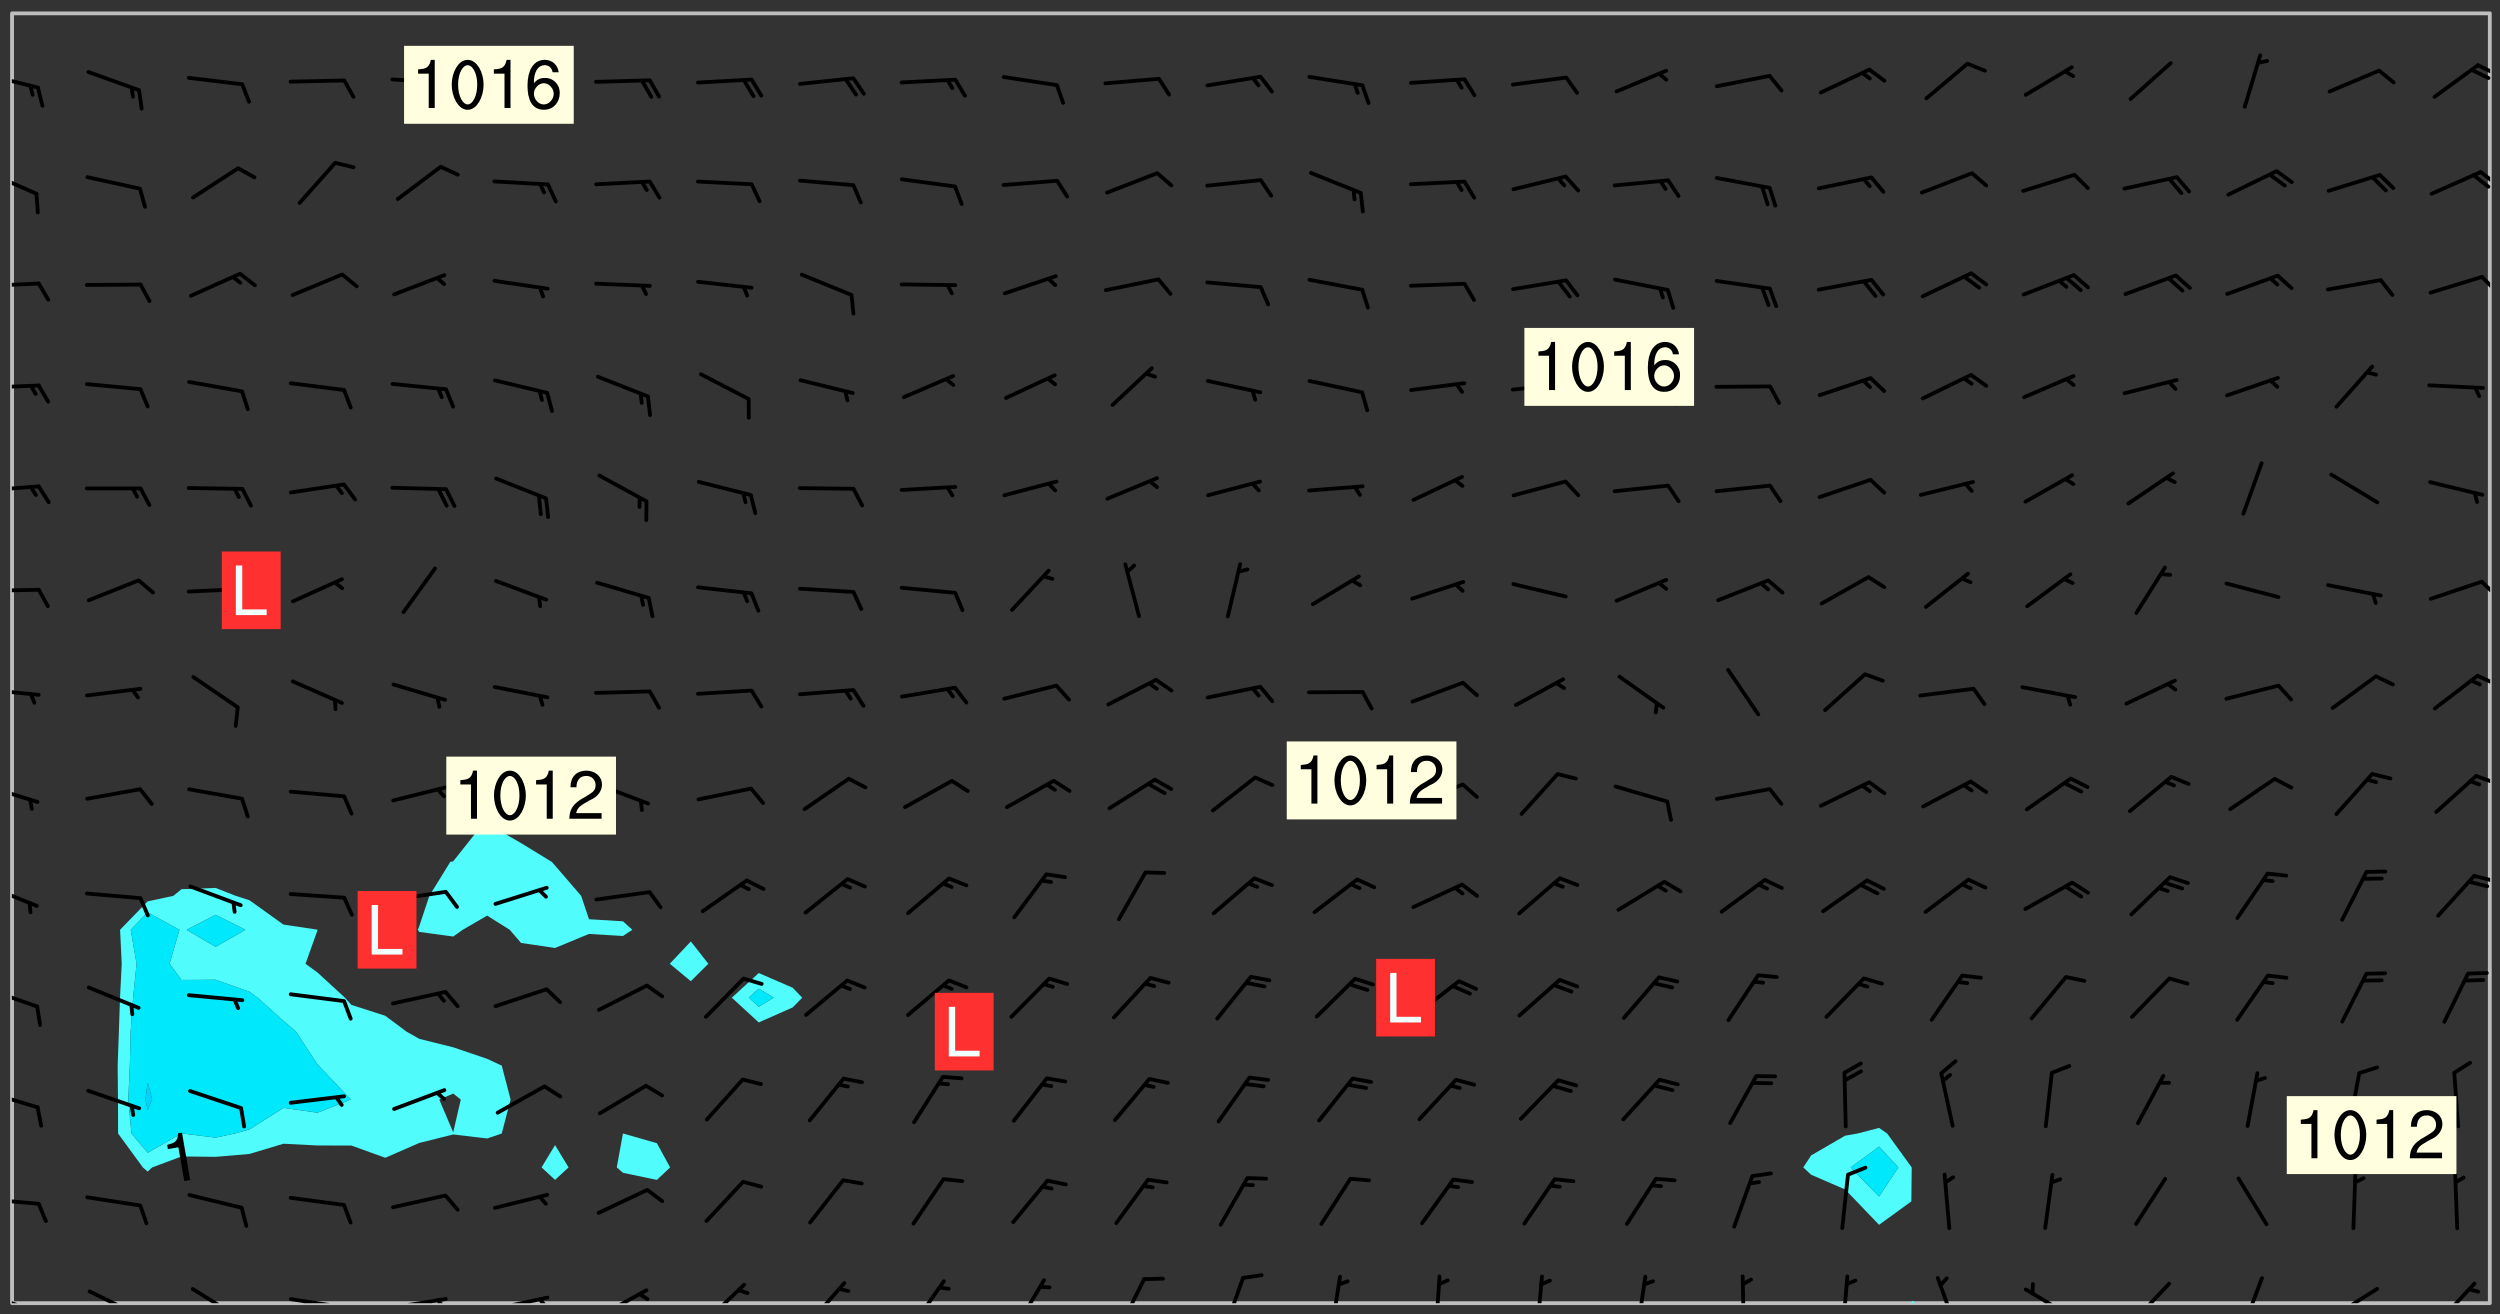 <svg xmlns="http://www.w3.org/2000/svg" role="img" xmlns:xlink="http://www.w3.org/1999/xlink" viewBox="142.45 309.95 326.84 171.84"><rect x="142.45" y="309.95" width="326.84" height="171.84" fill="#333333" stroke="none"/><defs><clipPath id="a"><path d="M144 311.672h1v168.656h-1zm0 0"/></clipPath><clipPath id="b"><path d="M144 311.672h324v168.656H144zm0 0"/></clipPath><clipPath id="c"><path d="M392 480h1v.328h-1zm0 0"/></clipPath><clipPath id="d"><path d="M467 311.672h1v168.656h-1zm0 0"/></clipPath><clipPath id="e"><path d="M144 478h4v2.328h-4zm0 0"/></clipPath><clipPath id="f"><path d="M153 478h8v2.328h-8zm0 0"/></clipPath><clipPath id="g"><path d="M167 478h7v2.328h-7zm0 0"/></clipPath><clipPath id="h"><path d="M180 479h8v1.328h-8zm0 0"/></clipPath><clipPath id="i"><path d="M186 480h2v.328h-2zm0 0"/></clipPath><clipPath id="j"><path d="M193 479h8v1.328h-8zm0 0"/></clipPath><clipPath id="k"><path d="M199 479h2v1.328h-2zm0 0"/></clipPath><clipPath id="l"><path d="M206 479h9v1.328h-9zm0 0"/></clipPath><clipPath id="m"><path d="M212 479h3v1.328h-3zm0 0"/></clipPath><clipPath id="n"><path d="M220 478h8v2.328h-8zm0 0"/></clipPath><clipPath id="o"><path d="M225 478h3v2.328h-3zm0 0"/></clipPath><clipPath id="p"><path d="M234 477h6v3.328h-6zm0 0"/></clipPath><clipPath id="q"><path d="M247 477h7v3.328h-7zm0 0"/></clipPath><clipPath id="r"><path d="M261 477h6v3.328h-6zm0 0"/></clipPath><clipPath id="s"><path d="M275 477h5v3.328h-5zm0 0"/></clipPath><clipPath id="t"><path d="M288 476h5v4.328h-5zm0 0"/></clipPath><clipPath id="u"><path d="M302 476h4v4.328h-4zm0 0"/></clipPath><clipPath id="v"><path d="M316 476h2v4.328h-2zm0 0"/></clipPath><clipPath id="w"><path d="M329 476h2v4.328h-2zm0 0"/></clipPath><clipPath id="x"><path d="M343 476h2v4.328h-2zm0 0"/></clipPath><clipPath id="y"><path d="M356 476h2v4.328h-2zm0 0"/></clipPath><clipPath id="z"><path d="M370 476h1v4.328h-1zm0 0"/></clipPath><clipPath id="A"><path d="M383 476h2v4.328h-2zm0 0"/></clipPath><clipPath id="B"><path d="M395 476h4v4.328h-4zm0 0"/></clipPath><clipPath id="C"><path d="M407 478h7v2.328h-7zm0 0"/></clipPath><clipPath id="D"><path d="M420 477h7v3.328h-7zm0 0"/></clipPath><clipPath id="E"><path d="M435 476h4v4.328h-4zm0 0"/></clipPath><clipPath id="F"><path d="M447 478h7v2.328h-7zm0 0"/></clipPath><clipPath id="G"><path d="M460 477h7v3.328h-7zm0 0"/></clipPath><clipPath id="H"><path d="M144 466h4v2h-4zm0 0"/></clipPath><clipPath id="I"><path d="M144 452h4v3h-4zm0 0"/></clipPath><clipPath id="J"><path d="M144 438h4v4h-4zm0 0"/></clipPath><clipPath id="K"><path d="M144 425h4v4h-4zm0 0"/></clipPath><clipPath id="L"><path d="M465 424h3v2h-3zm0 0"/></clipPath><clipPath id="M"><path d="M144 412h4v4h-4zm0 0"/></clipPath><clipPath id="N"><path d="M465 411h3v2h-3zm0 0"/></clipPath><clipPath id="O"><path d="M144 399h4v3h-4zm0 0"/></clipPath><clipPath id="P"><path d="M466 398h2v2h-2zm0 0"/></clipPath><clipPath id="Q"><path d="M144 386h4v2h-4zm0 0"/></clipPath><clipPath id="R"><path d="M466 385h2v3h-2zm0 0"/></clipPath><clipPath id="S"><path d="M144 373h4v2h-4zm0 0"/></clipPath><clipPath id="T"><path d="M144 360h4v1h-4zm0 0"/></clipPath><clipPath id="U"><path d="M144 346h4v2h-4zm0 0"/></clipPath><clipPath id="V"><path d="M466 345h2v4h-2zm0 0"/></clipPath><clipPath id="W"><path d="M144 332h4v4h-4zm0 0"/></clipPath><clipPath id="X"><path d="M466 332h2v3h-2zm0 0"/></clipPath><clipPath id="Y"><path d="M465 332h3v3h-3zm0 0"/></clipPath><clipPath id="Z"><path d="M144 319h4v3h-4zm0 0"/></clipPath><clipPath id="aa"><path d="M466 318h2v2h-2zm0 0"/></clipPath><clipPath id="ab"><path d="M465 318h3v3h-3zm0 0"/></clipPath><g id="ac" clip-path="url(#clip1)"><path fill="#fff" fill-opacity="0" fill-rule="evenodd" d="M0 0h1000v1000H0zm0 0"/><path fill="#d3d3d3" fill-opacity="0" fill-rule="evenodd" d="M162.152 355.867l-.234.293.059.234.117.172.176.234.293.348.113.059.117-.172.059-.234.176-.176.465-.176h.699l.234.293.289.816.059.176.176.23.352.234.699.699.172.176.234.348.234.41.289.582.41.465.23.234.234.176.117.23.176.293.172 1.164v.234l.059.289.059.117.117.117.348.41.117.172.176.176.176.234.117.172.172.352.059.234.234.406.234-.059-.176.176-.059.93h-.582l-.234-.113-.348.113-.117.117-.059.293-.059.176-.117.172-.465.293-.059.234-.059.113v.645l.059.172v.41l.059.059v.406l.059.406.117.176.059.059.23.641-.059.293v.699l-.059.582v.234l-.059.23-.055.352v1.922l.055.117h.426l-.367.117-.023.352.891 1.168 1.742.539 1.34.359v.539l.09.809.535.715 1.52.27.891-.086.09 1.164.535.18 1.16-.18 2.055-.984 1.16-.363 1.879-.176 1.695-.18-.18.719-1.516.086-1.25.09-.805.27-1.074.809.27.719.535.898-.18.625-.266.809.266 1.078.625.898.805.18 1.25-.18-.266.723.098.504.055.293v.172l.059.293v.406l.176.117.352.117h.406l.293-.176.113-.117.059-.117.117-.23.059-.176.352-.465.23-.176.176-.059.176.059.059.176.117.988.055.469.059.172.117.234.176.059.816.059h.289l.117.234.059.406.059.352v1.105l.117.293.117.348.289.699.176.352.582.754.352.176.172.059.469.234.641.465.348.234.293.176.293.055.23.062.816.348.293.176.113.172.352.352.117.176.523.641v.289l.059.352v.348l.059.352.059.289.117.059.172.059h.176l.582.234.176.117.176.289.176.234.113.234.293.23.117.117v.41l.059.055.289.234.234.117.059.117.117.172.059.117.23.234.059.176.234.059.117.059-.117.113-.059.117v.117l-.117.293-.117.289v.582l.176.117.117.059.059.117.117.117.113.059.176.348.059.352.059.406v.176l-.059.176-.117.699v.172l.117.176.293.293h.406l.176.117.117.172.117.293v.234h-.527l-.23-.234h-.234l-.176.059-.059.699.059.348.117.176.176.41.117.23.289.469.176.055h.523l.234.059.758.641.059.293v.234l.059.059.23.348v.352l-.117.172v.293l.293.289.293.176.172.059.293.176.293.117.582.406.289.234.293.176.219.16.016.012.23.176.641.523.176.234.117.176.176.176.113.172v.641l.117.176.469.117.582.117.234.059.23.113.293.117.113.059.586.352.289.172.176.062.176.055.176.059.699.352.289.176.234.055.289.176.234.117.641.406.293.117.172.059.234.059.41.059.23.059.234.117.059.172-.41.176.469.059.059.293.113.234.176.055.234.059.176.059.406.117.641.234.117.172.059.234v.176l-.059.117-.059.406.234.234.117.059.348.117.641.23.176.117.289.117.176.176.234.465.582 1.105.176.176.348.176.176.117.352.117 1.047.523.234.059.465.113.293.059.465.176.758.582.234.234.348.465.176.176.289.234.816.699.293.176.289.289.293.176.293.289.695.641.176.176.293.234.289.234.469.289.641.582.348.234.234.293.348.348.352.465.934.992.348.406.117.176.234.059.113.117.645.176.23.113.234.059.293.176.23.117.934.699.406.406.234.176.406.176.234.117.816.348.348.234.234.117.293.289.23.117.758.352.352.172.23.059.293.117.234.059.871.176h.816l.469.23.172.059.875.699.465.117.293.059.176.059.23.059.469.059.348.059.352.059.406.059h.293l.172.059v.23l.176.176h.293l.348.059.352.059.699.117h.641l.465-.234.293-.176.172-.117.41-.172.289-.176.934-.465.469-.293.523-.293.465-.172.465-.176 1.051-.465.289-.117.41-.117.289-.117.527-.176 1.516-.699.582-.348.289-.059.293-.059.348-.117.875-.23.352-.117h.113l.234-.059.875-.234.234-.059h.812l.352-.059.816-.117.172-.059.352-.055.293-.059.23-.059.816-.176.176-.059h.348l.234-.059.465-.117.758-.172.234-.059h.348l.41-.117.289-.059 1.285-.059h.289l.41-.059.23-.059h.176l.875-.117h.406l.41-.117h.348l.352-.113.871-.059h1.75l1.047.289.41.117.289.117.352.117.289.117 1.051.172.289.059h.293l.293.059.172.059.41.059.172.059.117.059h.117l.117.059.352.059h.113l.41.066 1.922.395 1.926.395 1.52.449 1.695.719 2.145.805 1.605-.719 1.43-.805 1.16-1.078 1.25-.449 3.035-.719 1.875-.359 2.145-1.348 2.234-1.254 2.5-1.258 1.695-.449 1.785-.18 1.16-.27.625.539 1.34-.27.715-.988.984-1.344.445-.18.805-.359 1.875-.539 1.785-.449 1.25-.27 1.16-.09 1.699-.09 1.961-.27 1.25-.09h.539l.625-.09h.891l2.145-.18 2.41-.18 2.59-.09 1.695.18 1.609.09 1.43.359 1.16.719 1.875.988 1.16 1.527.266.715.629.09.355.898.535.539.535 1.527 1.074.359h.535l-.805.535.09 1.707.715 2.695.891.805.895.988.715 1.258 1.785.539 1.52-.18.355 1.344 1.609-.805.98-.539.27.27.316-.215.219-.145.801.449.449-.359h.355l.535-.27.539-.719.535-.27.625-.988 1.16.449.84.371 1.395.617 1.695-.18h1.605l1.785.09.18-1.707.535-1.344.805.27.492.848.402.406-.09.539v.359l.715.449.711-.27h1.43l.359.988.445 1.258.715 1.344 1.25.629 1.695.629.715-.18.18-.539.98-.09.449.359.086 1.258-.266.629-.535.18v.539l.715.984.266.539.984.988.801 1.078-.266.359-.09.898-.625 2.332-.355 2.066-.09 1.793-.18.719-.09.539v1.438l-.98 1.883-.359 1.707-.535.898-.805 1.168-.266.539 2.055 1.254.086.359-.355.539-.09-.18v.809l.09 1.438-.445.715-1.074.094-.266.715.535.898.805.719 1.16.809 1.34.27.445.359-.355.449-1.789-.09-1.25-.449-.715-.719-.625-.09-.176 3.59-.188 1.309h89.359V311.703h-55.27v49.082l.762.125 3.289.543 2.023 2.836v2.754l2.352.332 2.348.332h4.051l-1.379 4.16-2.023.707-2.023.703-.543.344-2.594 1.617-.188.117-2.023-2.078-.73-2.742-2.672-2.078-1.375-3.5-.066-.082-1.957-2.672 2.75-1.418v-49.082H294.422v91.414l.117.031.133.012.074.074.105.047.09.059.086.059.09.059.297.297.059.09.031.117.027.117.016.137-.031.117-.059.09-.059.086-.043.105-.047.102-.027.121v.145l.176.27.148.148.074.086.074.074.043.105.062.09.059.086.043.105.059.09.047.102.043.105.059.086.117.18.074.074.062.086.059.09.043.105.059.09.059.086.062.09.059.09.043.102.117.18.074.074.059.086.074.074.09.059.105.047h.148l.133-.016.133.016.102-.047.074-.074.047-.102-.016-.133v-.148l-.047-.105-.027-.117-.047-.102-.027-.121-.043-.102-.062-.09-.043-.102-.043-.105-.031-.117-.016-.133-.012-.137.086-.059.059-.086.121-.031.043.105.016.133v.117l.059.102.059.09.09.059.148.148.059.09.043.105-.012.102.086.059.105.047.086.059.09.059.074.074-.117.027-.105.047-.086.059-.074.074-.059.09-.062.086-.027.121-.047.102-.043.105-.031.117-.012.133-.016.133v.148l.027.117.047.105.043.102.059.09.074.074.09.059.074.074.09.059.059.09.043.105.047.102.117.031.133.016h.148l.117-.031.105.043.043.105.047.102.027.121L299.5 410l.027.117.031.121.027.117.105.043.102.047.133-.016.148.148.062.086.074.074.07.074.09.062.105.043.102.043.117.031.137.016.117-.031.074-.074.027-.117-.012-.133-.031-.121-.027-.117.043-.105h.117l.09.062.117.027h.148l.133.016h.148l.133.016.133-.016h.148l.133-.016.133-.012.137.012.117-.027.133-.016.191-.059-.059.176-.016.133-.027.121-.016.133-.059.086-.133.016-.105.047-.105.043-.117.031-.117.027-.266.031h-.148l-.133.016-.074.074.059.086.148.148.117.18.074.07.09.062.09.059.086.059.09.059.102.043.105.062.105.043.086.059.105.047.102.043.18.117.059.09-.043.102-.047.105.016.133.223.223.059.09.043.102.031.121.043.102.016.133.031.117.012.137.031.117.148.148.102.043.105.043.117.031.133.016.137.016h.117l.117-.031.09-.059.043-.105.047-.102.043-.105.031-.117.012-.133v-.148l-.012-.133-.016-.133-.031-.117-.043-.105-.047-.105-.043-.102-.043-.105-.016-.133.016-.133.027-.117.031-.117.027-.121.047-.102.09-.059.086-.062.074-.074.09-.059.223-.223.059-.086.074-.074.117-.18.059-.086v-.148l-.074-.074-.102-.047-.105-.043-.102-.043-.059-.09-.047-.105-.027-.117.09-.059.117-.031.102-.043.18-.117.148-.148.012-.133-.012-.105-.09-.059-.133.016h-.148l-.133.016-.133-.016-.121-.031-.086-.059-.074-.074-.059-.09-.062-.086-.117-.18-.059-.086.031-.121.086-.059.121-.031.059-.086v-.121l-.031-.117-.059-.09-.059-.086-.047-.105-.027-.117-.016-.133.059-.09.074-.074.09-.059.117-.18.074-.074.059-.086.148-.148.121-.031.133-.016.133.016.074.074.043.105.016.133-.031.117-.117.031-.133.012-.148.148-.043.105-.047.102-.027.121-.031.117v.148l.031.117.043.105.059.09.074.07.074.074.117.031.121.027.117-.027.133-.016h.117l.09.059.074.074.047.105.059.086.102.047.133.016.105.043.086.059-.012.105-.074.074-.18.117-.059.09-.09.059-.07.074-.074.074-.062.09-.027.117-.016.133.016.133-.016.133v.148l.016.133.027.117.031.121.074.074.09.059.086.059.09.059.117.031v.086l-.102.047-.09.059-.266.031-.117.027h-.148l-.105.043-.102.047-.059.09-.062.234-.012.133-.031.121-.016.133v.293l-.012.133.012.137.016.133.133.016.133.012.121.031.086.059.074.074.047.105.043.102.016.133v.445l-.016.133v.445l.031.266.027.117.016.133.031.117.086.211.031.266v.148l-.031.117-.027.117-.031.121-.027.117-.031.117-.031.121-.012.133-.016.133.09.059.117-.031.102.016.047.105-.031.266v.441l-.043.105-.047.105-.043.102-.043.105-.059.086-.031.121-.043.117-.031.117-.016.133.016.133.059.09.105.047.086.059.059.086-.012.137-.031.117-.043.102v.445l-.016.133v.148l-.031.117-.043.105-.027.117-.047.105-.043.102-.031.121-.027.117-.031.133-.031.117-.027.117-.043.105-.031.117-.031.121-.012.133-.016.133v.297l.027.117v.148l.047.398.027.117.059.09.121.031h.148l.133-.016.059.09v.117l-.059.09-.09.059-.102.043-.105.047-.09.059-.086.059-.137.016-.117-.031-.133-.016-.102.047-.062.086-.012.137-.016.133-.031.117-.027.117-.016.133-.031.121v.297l.016.133.031.117v.148l.012.133v.148l-.027.117-.047.102-.027.121-.031.117-.059.09-.074.074-.102.043-.105.047-.117.027-.121.031-.102-.047.059-.086.105-.047.027-.117.031-.117.027-.121.031-.117v-.148l.016-.133-.031-.117-.043-.105-.105.016-.074.074-.102.043-.09.062-.074.074-.043.102-.016.133-.031.117L304.25 426l-.031.117-.027.117-.031.121-.027.117-.031.117-.043.105-.09.059h-.09l-.117-.031-.031-.086.016-.137-.031-.117v-.148l-.012-.133v-.148l-.062-.234-.027-.121-.043-.102-.047-.105-.059-.086-.059-.09-.043-.105-.062-.086-.148-.148-.07-.074-.105-.047-.105-.043-.102-.043-.297-.297-.09-.074-.086-.059-.105-.043-.09-.062-.086-.059-.105-.043-.09-.059-.086-.062-.074-.07-.105-.047-.086-.059-.105-.043-.09-.062-.102-.043-.105-.043-.086-.059-.105-.047-.105-.043-.102-.047-.09-.059-.102-.043-.105-.043-.09-.062-.117-.027-.133-.016-.133.016H299.75l-.133.016-.117-.031-.09-.059-.074-.074-.09-.059-.102-.047h-.148l-.121-.027-.102-.043-.074-.074-.117-.18-.09-.059-.102-.043-.09-.062-.105-.043-.09-.059-.086-.059-.105-.047-.059-.086-.059-.09-.043-.105-.047-.102-.074-.074-.086-.059-.074-.074-.09-.059-.223-.223-.043-.105-.031-.266.105-.043h.145l.105.043.074.074.09.059.086.059.105.047.09.059.148.148.07.074.148.148.062.086.074.074.086.059.074.074.09.062.09.059.086.059.27.176.102.047.105.043.102.043.047-.074.059-.086.074-.074.07-.074.105.043.074.074.059.09.043.102.047.105.043.105.121.027.117-.027.074-.09.043-.105.059-.09.074-.074.105-.043.117-.027.133.012.09.059.148.148.059.09.043.105.047.102.043.105.043.102.105.047.105.043.133.016.086-.059.059-.09.074-.074.105-.043.117.027.105.047.102.043.105.043.102.047.18.117v.117l-.016.133.016.133.016.137.059.086.102.047.121.027.117.031h.148l.117-.031.059-.09.18-.117.059-.09.074-.074.059-.086.117-.18.18-.117.117.031.09.059.043.074-.016.133v.117l.09.059h.148l.133-.016.133-.012.266-.031.105-.043.117-.031.121-.027.074-.074.07-.074.062-.09-.016-.105-.047-.102-.102-.043-.105-.016-.117.027-.266.031h-.148l-.074-.074-.09-.059-.117-.031-.117-.027-.133-.016h-.148l-.133.016h-.297l-.105-.047-.148-.148-.043-.102-.059-.09.223-.223.086-.059.105-.043.117-.031.133-.016.133.016.137.016.102.043.133-.012.09-.062.102-.043.062-.09-.047-.102-.09-.059-.117-.031-.102-.043-.059-.09-.062-.09v-.117l.016-.133.105-.047.074-.07v-.121l-.09-.059-.031-.117.09-.059.074-.074.043-.105.059-.09.047-.102.016-.133v-.148l-.047-.105-.043-.102-.09-.059-.133-.016-.102-.043-.137-.016-.117-.031h-.445l-.133-.016-.133-.012-.133-.016-.117-.031h-.148l-.133-.016-.133-.012-.266-.031-.121-.043-.086-.059-.074-.074v-.148l.012-.133.105-.047.102-.043.133-.016h.152l.133-.016h.293l.121.031.102.043.09.059.234.062.121-.047.09-.059.102-.043.133-.016.105.043.102.047.133.012.121-.027h.145l.121-.031.117-.027.105-.047.074-.074.086-.059.148-.148.059-.086.047-.105.027-.117.016-.105-.102-.043-.09-.059-.117-.031-.105-.043-.09-.062-.074-.086-.074-.074-.102-.043-.105-.047-.102-.043-.059-.09-.047-.102-.086-.211-.062-.086-.059-.09-.074-.074-.086-.059h-.27l-.117.031-.09.059-.102.043-.133.016-.105-.016-.027-.117-.062-.09-.117-.031-.102-.043-.148-.148-.031-.117-.016-.105.074-.074.18-.117.117-.027.117-.031.137.016.102.043.105.043.102.047.105.043.117.031.133.016.117.027.133.016.105-.016.09-.059-.074-.074-.105-.043-.074-.074-.074-.09-.148-.148-.086-.059-.09-.059-.074-.074-.09-.059-.102-.047-.121-.027-.102-.047-.105-.043-.117-.031-.102-.043-.121-.031h-.148l-.117.031-.105.043-.086.062-.18.117-.086.059-.09.059-.105.047-.086.059-.105.043-.102.043-.105.047-.074.074-.059.09-.059.086-.047.105-.059.086-.074.074-.133-.012-.117-.031h-.117l-.074.074-.09.059-.074.074-.09.059-.086.059-.105.047-.102.043-.137.016-.102-.043-.148-.148-.105-.047h-.086l-.105.047-.102.043-.121.031-.117-.031-.074-.074v-.117l.031-.121.074-.07.059-.09.074-.074.117-.031.105-.043h.293l.133-.016.137-.016.102-.043.09-.059.102-.047.09-.059.133-.012.09.059.133.012.09-.059.086-.059.105-.043.09-.059.086-.062.09-.059.148-.148.059-.086.059-.09.105-.043.133-.016.117.027.121.031.059-.059.059-.09.031-.266.027-.117.105.012.133.016.102-.043.09-.059.059-.09.074-.074.059-.09.047-.102.012-.133-.012-.133-.047-.105-.148-.148-.059-.09-.059-.086-.043-.105v-.445l.016-.133v-.148l.012-.133-.059-.059-.09.059-.102-.043-.18-.117-.086-.059-.062-.09-.059-.09-.074-.074-.086-.059-.121.031-.102.012-.105.047-.086.059-.105.043-.148.148-.09.059-.086.059-.09.062-.105.043-.133.016v-.121l.105-.043.117-.031.074-.07.043-.105v-.148l-.027-.117-.148-.148-.133-.016h-.148l-.117.031-.105.043-.102.043-.09.062-.117.027-.074-.074.012-.133-.043-.102-.043-.105-.09-.059-.117.027-.121.031-.117.031-.102.043-.121.031-.102.043-.105.043-.09.059-.102.016v-.117l.016-.133-.059-.09-.074.043-.148.148-.059.09-.074.074-.047.105-.043.102-.074.074-.059.09-.074.074-.059.086-.074.074-.09.062-.074.07-.074.074-.102.016-.133.016-.105-.043v-.121l.148-.148.043-.102.059-.09.047-.102.043-.105.059-.09.031-.117.043-.102.031-.121.027-.117.047-.105.043-.102.043-.105.074-.07.09-.062.09-.059.102-.043h.297l.266-.031.105-.043-.074-.074-.117-.031-.105-.043-.09-.059-.102-.047-.09-.059-.102-.043-.105-.043-.09-.062-.086-.059-.105-.043-.102-.043-.121-.031-.117-.031-.102-.043L297.5 410.25l-.102-.043-.09-.059-.043-.105-.016-.133.102-.043.133-.016.137.016.133-.016.102-.043.059-.09.016-.105-.09-.059-.074-.074-.102-.043-.09-.059-.148-.148-.043-.105-.016-.133v-.293l-.059-.09-.09-.059-.074-.074-.043-.105-.031-.117-.059-.09-.074-.074-.117-.027-.074-.074-.09-.059-.09-.062-.086-.059-.074-.074-.059-.086-.047-.105-.086-.059-.148-.148-.195-.059-.133.016-.102.043-.074.074-.047.102-.043.105-.059.09-.059.086-.297.297-.09.059h-.086l-.062-.086-.043-.105.031-.117.059-.09.027-.117-.012-.133-.09-.062-.105.047-.117.027-.117.031-.27.176-.102.047-.117.027-.105.047-.09.059-.102.043-.059-.086-.047-.105.016-.133.047-.105.07-.074.074-.07.059-.09v-.148l-.043-.105h-.238l-.102.047-.031.117-.027.117-.031.121-.074.043-.133.016-.074-.047-.043-.102-.043-.105-.047-.102-.043-.105-.121.031-.102.043-.133.016-.117.031-.105.043-.09.059-.102.047-.121.027-.133.016-.102-.043-.059-.09-.047-.105-.043-.102-.043-.105v-.117l.059-.09.086-.059.18-.117.102-.047.105-.043.105-.059.102-.043.09-.062.102-.043.105-.059.102-.047.09-.059.105-.043.102-.043.09-.062.102-.043.137-.016.117.031.102.043.121.031.102.043.105.047.102.043.105.043.102.047.105.043.102.043.105.047.086.059.105.043.117.031.105.043.102.047.09.059.105.043.102.043.105.047.117.027.102.047.121.027h.148l.086-.059.016-.102.059-.09-.027-.117-.074-.074-.117-.18-.074-.074-.09-.074-.18-.117-.086-.059-.105-.043-.102-.047-.27-.176-.059-.09-.074-.074-.059-.09-.043-.102-.031-.117-.016-.137v-.562l-.012-.133-.016-.133-.031-.117-.016-.133-.012-.133-.031-.121-.223-.223-.059-.086-.016-.105.031-.117.133-.016v-91.414H172.992v1.453l-.059.234-.352 1.051-.172.523-.117.348-.176.41-.117.172-.234.293-.23.059h-.352l-.117.059-.23.406v.293l.117.176.23.23.117.234.641.758.293.465.176.234.23.352.234.348.641.816.176.465.172.41.117.695.176.469.117 1.398.059.465v.875l.117 1.047v4.781l-.059.465-.352 1.281-.176.523-.113.41-.352.93L172.934 336l-.234.582-.117.176-.172.348-.176.406-.352.816-.059.293-.113.293-.117.289-.059.176-.117.875-.059.406-.059.117-.059.176-.059.172-.23.527-.117.172v.234l-.117.234-.059.172-.176.586v.289l-.059.176v.293l-.059.113-.059.527v.172l-.055.234v2.621l-.176.816-.117.176-.176.234-.117.172-.113.234-.586.934-.23.289-.293.465-.176.234-.289.352-.352.699-.113.23-.176.41-.176.23-.406.527-.816.699-.293.172-.289.234-.176.117-.176.176-.523.406-.527.176-.172.176-.234.055-.641.176h-.758m12.211 31.023l-1.074.449.359.895 1.25-.715.445-.539-.98-.09"/><path fill="#d3d3d3" fill-opacity="0" fill-rule="evenodd" d="M201.508 416.598h-.895l.449.629.98.359.805-.09.445-.988-.176.09-.715-.355-.895.355m154.621 59.07l-.059-.523v-.293l.113-.293.059-.23.469-.469h.113l.117-.113.117-.059h.176l.234-.059h.348l.234.059.117.059.23.172.059.176.117.582v.293l-.117.176-.172.289-.176.176-.527.523-.23.234-.117.059h-.176l-.117-.059-.406-.293-.176-.117-.117-.059-.059-.113-.055-.117m6.641-10.957l-.059-.172v-1.109l.059-.172.176-.059.172-.059h.176l.234-.059.117.059.059.699-.059.172-.117.176-.117.059-.234.523-.113.059h-.234l-.059-.117m9.613-14.391l-.117-.176v-.699l.293-.875.117-.172.176-.352.113-.23.117-.293.352-.758.117-.23.172-.234h.176l.117-.059h.641l.117.059.234.234.172.113.352.293.117.117.113.176v.113l.117.059.117.117v.699l-.059.176v.23l-.059.176-.348 1.051-.117.23-.117.234-.117.059-.23.234-.641.289h-.875l-.41-.117-.641-.465"/><path fill="none" stroke="#bebebe" stroke-linecap="round" stroke-linejoin="round" stroke-miterlimit="10" stroke-width=".5" d="M467.957 311.695H144.027v168.625h323.93v-168.625"/><g clip-path="url(#a)"><path fill="#fff" fill-opacity="0" fill-rule="evenodd" d="M144 475.891v4.438h.004H144V311.672h.004H144v164.219"/></g><g clip-path="url(#b)"><path fill="#fff" fill-opacity="0" fill-rule="evenodd" d="M144.004 480.328V311.672h26.625v114.359l-4.438.164-1.086.875-3.352.719-3.605 3.719.215 4.438-.223 4.438-.148 4.438-.16 4.441.043 4.438.012 4.438 3.242 4.438.625.543.582-.543 3.855-1.441 4.438.055 4.438-.379 4.441-1.336 4.438.227 4.438.012 4.438 1.598 4.441-1.938 4.438-1.109 4.438.523 1.906-.648 1.16-4.438-1.16-4.438-1.906-.887-4.438-1.508-4.438-1.105-1.66-.941-2.781-2.074-4.438-1.426-.836-.938-3.602-3.305-1.555-1.133 1.555-4.34.023-.098-.023-.02-4.438-.664-4.441-3.18-1.793-.574-2.645-1.039V311.672h35.508v105.664l-.977.855-3.461 4.363-.383.074-2.734 4.441-1.32 3.969-.188.469.188.281 4.438.602 1.246-.883 3.191-1.852 2.949 1.852 1.488 1.723 4.441.656v25.766l-1.766 2.922 1.766 1.629 1.766-1.629-1.766-2.922v-25.766l4.438-1.836 4.438.27v25.816l-.809 4.438.809.703 4.438.93 1.73-1.633-1.73-3.168-4.438-1.27v-25.816l1.227-.812-1.227-1.109-4.438-.273-1.027-3.055-3.41-3.961-.43-.48-4.012-2.453-3.438-1.984-1-.855V311.672h26.629v121.359l-2.754 2.914 2.754 2.285 2.289-2.285-2.289-2.914V311.672h8.879v125.488l-3.52 3.223 3.52 3.238 4.438-1.965 1.25-1.273-1.25-1.297-4.438-1.926V311.672h146.465v145.738l-2.805.727-1.633.289L379.234 461l-1.035 1.574 1.035.961 4.438 1.922 1.504 1.559 2.934 3.059 4.223-3.059.047-4.441-3.211-4.438-1.059-.727V311.672h79.887v168.656h-75.156l-.293-.32-.359.32H144.004"/></g><path fill="#50fcfc" fill-rule="evenodd" d="M157.875 453.699l-.043-4.438.16-4.441.148-4.438.223-4.438-.215-4.438 3.605-3.719v1.434l-2.215 2.285.77 4.438-.457 4.438-.32 4.438-.109 4.441-.199 4.438.41 4.438 2.121 2.516 4.426-2.516.012-.043.059.043 4.379.543 2.531-.543 1.906-.535 4.441-2.816 4.438.633 4.371-1.719-4.211-4.438-.16-.156-2.797-4.285-1.641-1.402-3.383-3.035-1.059-.773-4.438-1.574-4.438.031-1.574-2.121 1.293-4.438-4.156-2.285v-1.434l3.352-.719 1.086-.875 4.438-.164v3.52l-3.789 1.957 3.789 2.23 3.906-2.23-3.906-1.957v-3.52l2.645 1.039 1.793.574 4.441 3.18 4.438.664.023.02-.023.098-1.555 4.34 1.555 1.133 3.602 3.305.836.938 4.438 1.426 2.781 2.074 1.66.941 4.438 1.105v6.047l-1.824.785 1.824 4.281.988-4.281-.988-.785v-6.047l4.438 1.508 1.906.887 1.16 4.438-1.16 4.438-1.906.648-4.438-.523-4.438 1.109-4.441 1.938-4.438-1.598-4.438-.012-4.438-.227-4.441 1.336-4.438.379-4.438-.055-3.855 1.441-.582.543-.625-.543-3.242-4.438-.012-4.438"/><path fill="#00e8fc" fill-rule="evenodd" d="M159.633 458.137l-.41-4.438.199-4.438.109-4.441.32-4.438.457-4.438-.77-4.438 2.215-2.285v22.188l-.289 2.289.289 1.426.594-1.426-.594-2.289v-22.188l4.156 2.285-1.293 4.438 1.574 2.121 4.438-.031 4.438 1.574 1.059.773 3.383 3.035 1.641 1.402 2.797 4.285.16.156 4.211 4.438-4.371 1.719-4.438-.633-4.441 2.816-1.906.535-2.531.543-4.379-.543-.059-.043-.012.043-4.426 2.516-2.121-2.516"/><path fill="#00d4fc" fill-rule="evenodd" d="M161.754 455.125l-.289-1.426.289-2.289.594 2.289-.594 1.426"/><path fill="#00e8fc" fill-rule="evenodd" d="M170.629 433.738l-3.789-2.23 3.789-1.957 3.906 1.957-3.906 2.23"/><path fill="#50fcfc" fill-rule="evenodd" d="M197.262 431.789l-.188-.281.188-.469 1.32-3.969 2.734-4.441.383-.074 3.461-4.363.977-.855 1 .855 3.438 1.984 4.012 2.453.43.48 3.41 3.961 1.027 3.055 4.438.273 1.227 1.109-1.227.812-4.438-.27-4.438 1.836-4.441-.656-1.488-1.723-2.949-1.852-3.191 1.852-1.246.883-4.438-.602"/><path fill="#fff" fill-opacity="0" fill-rule="evenodd" d="M201.699 452.914l-1.824.785 1.824 4.281.988-4.281-.988-.785"/><path fill="#50fcfc" fill-rule="evenodd" d="M215.016 464.203l-1.766-1.629 1.766-2.922 1.766 2.922-1.766 1.629m8.875-.926l-.809-.703.809-4.438 4.438 1.27 1.73 3.168-1.73 1.633-4.438-.93m8.875-25.047l-2.754-2.285 2.754-2.914 2.289 2.914-2.289 2.285m8.879 5.391l-3.52-3.238 3.52-3.223v2.035l-1.297 1.188 1.297 1.195 1.949-1.195-1.949-1.188v-2.035l4.438 1.926 1.25 1.297-1.25 1.273-4.438 1.965"/><path fill="#00e8fc" fill-rule="evenodd" d="M241.645 441.578l-1.297-1.195 1.297-1.188 1.949 1.188-1.949 1.195"/><path fill="#50fcfc" fill-rule="evenodd" d="M379.234 463.535l-1.035-.961L379.234 461l4.438-2.574 1.633-.289 2.805-.727v2.441l-3.719 2.723 3.719 3.801 2.527-3.801-2.527-2.723v-2.441l1.059.727 3.211 4.438-.047 4.441-4.223 3.059-2.934-3.059-1.504-1.559-4.438-1.922"/><path fill="#00e8fc" fill-rule="evenodd" d="M388.109 466.375l-3.719-3.801 3.719-2.723 2.527 2.723-2.527 3.801"/><g clip-path="url(#c)"><path fill="#50fcfc" fill-rule="evenodd" d="M392.188 480.328l.359-.32.293.32h-.652"/></g><g clip-path="url(#d)"><path fill="#fff" fill-opacity="0" fill-rule="evenodd" d="M467.996 480.328H468V311.672h-.004H468v168.656h-.004"/></g><path fill="#fff" fill-opacity="0" fill-rule="evenodd" d="M163.688 466.723l5.754-1.008-1.715-9.809-5.754 1.004 1.715 9.812"/><path fill-rule="evenodd" d="M165.734 458.113l.504-.09 1.082 6.203-.777.137-.77-4.426-1.371.238-.094-.547.539-.16.238-.094.211-.129.176-.176.137-.234.09-.316.035-.406"/><g clip-path="url(#e)"><path fill="none" stroke="#000" stroke-linecap="round" stroke-linejoin="round" stroke-miterlimit="10" stroke-width=".5" d="M147.309 481.516l-6.617-2.375"/></g><g clip-path="url(#f)"><path fill="none" stroke="#000" stroke-linecap="round" stroke-linejoin="round" stroke-miterlimit="10" stroke-width=".5" d="M160.473 481.871l-6.316-3.086"/></g><g clip-path="url(#g)"><path fill="none" stroke="#000" stroke-linecap="round" stroke-linejoin="round" stroke-miterlimit="10" stroke-width=".5" d="M173.613 482.188l-5.965-3.719"/></g><g clip-path="url(#h)"><path fill="none" stroke="#000" stroke-linecap="round" stroke-linejoin="round" stroke-miterlimit="10" stroke-width=".5" d="M187.418 480.859l-6.945-1.062"/></g><g clip-path="url(#i)"><path fill="none" stroke="#000" stroke-linecap="round" stroke-linejoin="round" stroke-miterlimit="10" stroke-width=".5" d="M186.406 480.707l.406 1.156"/></g><g clip-path="url(#j)"><path fill="none" stroke="#000" stroke-linecap="round" stroke-linejoin="round" stroke-miterlimit="10" stroke-width=".5" d="M200.73 479.777l-6.941 1.105"/></g><g clip-path="url(#k)"><path fill="none" stroke="#000" stroke-linecap="round" stroke-linejoin="round" stroke-miterlimit="10" stroke-width=".5" d="M199.719 479.938l.742.977"/></g><g clip-path="url(#l)"><path fill="none" stroke="#000" stroke-linecap="round" stroke-linejoin="round" stroke-miterlimit="10" stroke-width=".5" d="M214.012 479.598l-6.871 1.461"/></g><g clip-path="url(#m)"><path fill="none" stroke="#000" stroke-linecap="round" stroke-linejoin="round" stroke-miterlimit="10" stroke-width=".5" d="M213.012 479.809l.789.941"/></g><g clip-path="url(#n)"><path fill="none" stroke="#000" stroke-linecap="round" stroke-linejoin="round" stroke-miterlimit="10" stroke-width=".5" d="M226.969 478.633l-6.156 3.391"/></g><g clip-path="url(#o)"><path fill="none" stroke="#000" stroke-linecap="round" stroke-linejoin="round" stroke-miterlimit="10" stroke-width=".5" d="M226.07 479.125l1.027.672"/></g><g clip-path="url(#p)"><path fill="none" stroke="#000" stroke-linecap="round" stroke-linejoin="round" stroke-miterlimit="10" stroke-width=".5" d="M239.75 477.906l-5.09 4.844"/></g><path fill="none" stroke="#000" stroke-linecap="round" stroke-linejoin="round" stroke-miterlimit="10" stroke-width=".5" d="M239.012 478.613l1.164.387"/><g clip-path="url(#q)"><path fill="none" stroke="#000" stroke-linecap="round" stroke-linejoin="round" stroke-miterlimit="10" stroke-width=".5" d="M252.84 477.688l-4.637 5.281"/></g><path fill="none" stroke="#000" stroke-linecap="round" stroke-linejoin="round" stroke-miterlimit="10" stroke-width=".5" d="M252.164 478.457l1.195.281"/><g clip-path="url(#r)"><path fill="none" stroke="#000" stroke-linecap="round" stroke-linejoin="round" stroke-miterlimit="10" stroke-width=".5" d="M265.848 477.449l-4.023 5.762"/></g><path fill="none" stroke="#000" stroke-linecap="round" stroke-linejoin="round" stroke-miterlimit="10" stroke-width=".5" d="M265.262 478.285l1.219.148"/><g clip-path="url(#s)"><path fill="none" stroke="#000" stroke-linecap="round" stroke-linejoin="round" stroke-miterlimit="10" stroke-width=".5" d="M278.953 477.312l-3.605 6.031"/></g><path fill="none" stroke="#000" stroke-linecap="round" stroke-linejoin="round" stroke-miterlimit="10" stroke-width=".5" d="M278.43 478.191l1.227.062"/><g clip-path="url(#t)"><path fill="none" stroke="#000" stroke-linecap="round" stroke-linejoin="round" stroke-miterlimit="10" stroke-width=".5" d="M292.031 477.184l-3.133 6.289"/></g><path fill="none" stroke="#000" stroke-linecap="round" stroke-linejoin="round" stroke-miterlimit="10" stroke-width=".5" d="M292.031 477.184l2.453-.066"/><g clip-path="url(#u)"><path fill="none" stroke="#000" stroke-linecap="round" stroke-linejoin="round" stroke-miterlimit="10" stroke-width=".5" d="M304.961 477.02l-2.359 6.617"/></g><path fill="none" stroke="#000" stroke-linecap="round" stroke-linejoin="round" stroke-miterlimit="10" stroke-width=".5" d="M304.961 477.02l2.426-.359"/><g clip-path="url(#v)"><path fill="none" stroke="#000" stroke-linecap="round" stroke-linejoin="round" stroke-miterlimit="10" stroke-width=".5" d="M317.637 476.859l-1.082 6.941"/></g><path fill="none" stroke="#000" stroke-linecap="round" stroke-linejoin="round" stroke-miterlimit="10" stroke-width=".5" d="M317.48 477.867l1.16-.402"/><g clip-path="url(#w)"><path fill="none" stroke="#000" stroke-linecap="round" stroke-linejoin="round" stroke-miterlimit="10" stroke-width=".5" d="M330.656 476.824l-.492 7.008"/></g><path fill="none" stroke="#000" stroke-linecap="round" stroke-linejoin="round" stroke-miterlimit="10" stroke-width=".5" d="M330.586 477.844l1.121-.5"/><g clip-path="url(#x)"><path fill="none" stroke="#000" stroke-linecap="round" stroke-linejoin="round" stroke-miterlimit="10" stroke-width=".5" d="M344.039 476.828l-.625 7"/></g><path fill="none" stroke="#000" stroke-linecap="round" stroke-linejoin="round" stroke-miterlimit="10" stroke-width=".5" d="M343.949 477.848l1.129-.477"/><g clip-path="url(#y)"><path fill="none" stroke="#000" stroke-linecap="round" stroke-linejoin="round" stroke-miterlimit="10" stroke-width=".5" d="M357.559 476.852l-1.035 6.953"/></g><path fill="none" stroke="#000" stroke-linecap="round" stroke-linejoin="round" stroke-miterlimit="10" stroke-width=".5" d="M357.406 477.863l1.156-.41"/><g clip-path="url(#z)"><path fill="none" stroke="#000" stroke-linecap="round" stroke-linejoin="round" stroke-miterlimit="10" stroke-width=".5" d="M370.281 476.816l.148 7.023"/></g><path fill="none" stroke="#000" stroke-linecap="round" stroke-linejoin="round" stroke-miterlimit="10" stroke-width=".5" d="M370.305 477.84l1.07-.602"/><g clip-path="url(#A)"><path fill="none" stroke="#000" stroke-linecap="round" stroke-linejoin="round" stroke-miterlimit="10" stroke-width=".5" d="M383.965 476.828l-.59 7"/></g><path fill="none" stroke="#000" stroke-linecap="round" stroke-linejoin="round" stroke-miterlimit="10" stroke-width=".5" d="M383.879 477.848l1.129-.484"/><g clip-path="url(#B)"><path fill="none" stroke="#000" stroke-linecap="round" stroke-linejoin="round" stroke-miterlimit="10" stroke-width=".5" d="M395.785 477.027l2.402 6.602"/></g><path fill="none" stroke="#000" stroke-linecap="round" stroke-linejoin="round" stroke-miterlimit="10" stroke-width=".5" d="M396.137 477.988l.82-.914"/><g clip-path="url(#C)"><path fill="none" stroke="#000" stroke-linecap="round" stroke-linejoin="round" stroke-miterlimit="10" stroke-width=".5" d="M407.289 478.523l6.027 3.613"/></g><path fill="none" stroke="#000" stroke-linecap="round" stroke-linejoin="round" stroke-miterlimit="10" stroke-width=".5" d="M408.164 479.047l.062-1.223"/><g clip-path="url(#D)"><path fill="none" stroke="#000" stroke-linecap="round" stroke-linejoin="round" stroke-miterlimit="10" stroke-width=".5" d="M421.199 482.879l4.832-5.102"/></g><g clip-path="url(#E)"><path fill="none" stroke="#000" stroke-linecap="round" stroke-linejoin="round" stroke-miterlimit="10" stroke-width=".5" d="M435.688 483.613l2.488-6.57"/></g><g clip-path="url(#F)"><path fill="none" stroke="#000" stroke-linecap="round" stroke-linejoin="round" stroke-miterlimit="10" stroke-width=".5" d="M453.219 478.457l-5.945 3.742"/></g><g clip-path="url(#G)"><path fill="none" stroke="#000" stroke-linecap="round" stroke-linejoin="round" stroke-miterlimit="10" stroke-width=".5" d="M465.953 477.754l-4.785 5.148"/></g><path fill="none" stroke="#000" stroke-linecap="round" stroke-linejoin="round" stroke-miterlimit="10" stroke-width=".5" d="M465.258 478.504l1.188.316"/><g clip-path="url(#H)"><path fill="none" stroke="#000" stroke-linecap="round" stroke-linejoin="round" stroke-miterlimit="10" stroke-width=".5" d="M147.5 467.328l-7-.629"/></g><path fill="none" stroke="#000" stroke-linecap="round" stroke-linejoin="round" stroke-miterlimit="10" stroke-width=".5" d="M147.5 467.328l.953 2.262m12.336-2.039l-6.945-1.074m6.945 1.074l.805 2.32m12.449-2.027l-6.828-1.66m6.828 1.66l.609 2.375m12.777-2.738l-6.969-.934m6.969.934l.852 2.301m12.406-3.535l-6.855 1.535m6.855-1.535l1.598 1.859m11.699-1.941l-6.82 1.699m5.828-1.449l.82.91m13.258-1.809l-6.359 2.996m6.359-2.996l1.965 1.473m10.57-2.539l-4.801 5.129m4.801-5.129l2.371.641m10.707-.844l-4.328 5.535m4.328-5.535l2.418.426m10.703-.566l-3.938 5.816m3.938-5.816l2.441.258m11.141-.059l-4.473 5.418m4.473-5.418l2.402.488m-3.055.301l1.203.242m12.609-1.152l-4.16 5.66m4.16-5.66l2.426.355m-3.031.469l1.215.176m12.371-1.219l-3.492 6.098m3.492-6.098l2.453.078m-2.961.809l1.227.039m12.75-.832l-3.801 5.91m3.801-5.91l2.445.203m11.016-.105l-4.094 5.715m4.094-5.715l2.434.328m-3.027.504l1.215.164m12.629-1.039l-3.965 5.801m3.965-5.801l2.441.27m-3.016.574l1.219.137m12.59-1.035l-3.801 5.91m3.801-5.91l2.445.199m-3 .66l1.223.102m11.934-1.312l-2.375 6.613m2.375-6.613l2.43-.352m-2.773 1.312l1.215-.176m11.633-.973l-.75 6.988m.75-6.988l2.277-.914m10.355.906l.613 7.004m-.523-5.984l1.027-.668m12.977-.332l-.945 6.965m.809-5.949l1.152-.426m13.734-.059l-3.812 5.902m13.387-5.949l3.668 5.996m11.605-6.508l-.246 7.02m.211-6l1.102-.535m11.992-.484l.266 7.02m-.227-6l1.059-.617"/><g clip-path="url(#I)"><path fill="none" stroke="#000" stroke-linecap="round" stroke-linejoin="round" stroke-miterlimit="10" stroke-width=".5" d="M147.363 454.719l-6.727-2.043"/></g><path fill="none" stroke="#000" stroke-linecap="round" stroke-linejoin="round" stroke-miterlimit="10" stroke-width=".5" d="M147.363 454.719l.469 2.41m12.805-2.285l-6.645-2.289m5.68 1.953l.191 1.215m14.102-.91l-6.668-2.227m6.668 2.227l.406 2.418m13.062-3.957l-6.977.848m5.961-.723l.703 1.004m13.43-1.938l-6.578 2.469m5.621-2.109l.918.809m13.129-1.652l-6.129 3.438m6.129-3.438l2.062 1.324m11.203-1.41l-6.031 3.609m6.031-3.609l2.102 1.266m10.543-2.074l-4.691 5.227m4.691-5.227l2.383.59m10.797-.711l-4.418 5.465m4.418-5.465l2.406.469m-3.051.328l1.207.234m12.43-1.262l-3.773 5.93m3.773-5.93l2.445.191m-2.996.672l1.227.098m12.91-.77l-4.312 5.547m4.312-5.547l2.414.418m-3.043.387l1.207.211m12.836-.938l-4.512 5.387m4.512-5.387l2.398.512m-3.055.273l1.199.254m12.543-1.215l-4.055 5.742m4.055-5.742l2.434.309m-3.023.527l2.434.309m11.633-1.02l-4.379 5.492m4.379-5.492l2.414.449m-3.051.348l2.414.449m11.738-1.078l-4.781 5.152m4.781-5.152l2.371.629m-3.066.121l1.188.316m12.879-1.012l-4.891 5.047m4.891-5.047l2.355.68m-3.066.055l2.355.68m11.594-1.484l-4.738 5.188m4.738-5.188l2.379.609m-3.066.145l2.375.609m10.965-1.84l-3.414 6.141m3.414-6.141l2.453.043m-2.949.848l2.453.047m9.57-1.379l.164 7.023m-.164-7.023l2.141-1.203m-2.117 2.223l2.141-1.199m10.488.258l1.488 6.867m-1.488-6.867l1.871-1.586m-1.656 2.586l.938-.793m13.305-.266l-.797 6.984m.797-6.984l2.281-.898m12.297 1.293l-3.32 6.191m2.836-5.289l1.227.004m11.555-1.262l-1.285 6.906m1.098-5.902l1.172-.367m12.324-.641l-1.273 6.91m1.273-6.91l2.34-.738m10.086.691l.504 7.008m-.504-7.008l2.078-1.305"/><g clip-path="url(#J)"><path fill="none" stroke="#000" stroke-linecap="round" stroke-linejoin="round" stroke-miterlimit="10" stroke-width=".5" d="M147.316 441.543l-6.633-2.32"/></g><path fill="none" stroke="#000" stroke-linecap="round" stroke-linejoin="round" stroke-miterlimit="10" stroke-width=".5" d="M147.316 441.543l.371 2.426m12.879-2.258l-6.504-2.656m5.559 2.27l.125 1.223m14.383-1.836l-6.996-.656m5.977.562l.473 1.133m13.848-.922l-6.969-.891m6.969.891l.867 2.297m12.395-3.496l-6.863 1.508m6.863-1.508l1.59 1.871m-2.586-1.652l.793.938m13.422-1.504l-6.672 2.207m6.672-2.207l1.773 1.691m11.344-2.176l-6.273 3.172m6.273-3.172l2.004 1.414m10.641-2.328l-4.934 5.004m4.934-5.004l2.352.699m11.195-.449l-5.395 4.504m5.395-4.504l2.273.926m-3.059-.27l1.137.461m12.953-1.129l-5.375 4.527m5.375-4.527l2.277.914m-3.059-.258l1.137.457m12.742-1.348l-4.941 4.996m4.941-4.996l2.352.703m-3.07.023l1.176.352m12.77-1.164l-4.766 5.164m4.766-5.164l2.375.625m-3.066.129l1.188.309m12.645-1.211l-4.414 5.465m4.414-5.465l2.41.465m-3.051.328l2.406.465m11.844-.996l-5.004 4.938m5.004-4.938l2.34.734m-3.07-.016l2.344.734m11.973-1.141l-5.547 4.312m5.547-4.312l2.238 1.004m-3.043-.375l2.238 1m11.738-1.801l-5.262 4.66m5.262-4.66l2.301.859m-3.066-.184l2.301.859m11.449-1.863l-4.598 5.312m4.598-5.312l2.391.547m-3.059.227l2.391.547m11.234-1.594l-3.879 5.859m3.879-5.859l2.441.234m-3.008.617l1.223.117m13.168-.559l-4.898 5.039m4.898-5.039l2.355.684m-3.07.051l1.18.34m12.402-1.441l-4.004 5.777m4.004-5.777l2.438.285m-3.02.555l1.219.145m12.922-.797l-4.492 5.402m4.492-5.402l2.402.5m11.117-.32l-4.898 5.039m4.898-5.039l2.355.684m10.512-1.051l-4.004 5.777m4.004-5.777l2.434.285m-3.016.555l1.215.145m12.262-1.234l-3.164 6.273m3.164-6.273l2.453-.051m-2.914.965l2.453-.055m11.289-.875l-3.098 6.309m3.098-6.309l2.453-.078m-2.902.996l2.453-.078"/><g clip-path="url(#K)"><path fill="none" stroke="#000" stroke-linecap="round" stroke-linejoin="round" stroke-miterlimit="10" stroke-width=".5" d="M147.258 428.383l-6.516-2.629"/></g><path fill="none" stroke="#000" stroke-linecap="round" stroke-linejoin="round" stroke-miterlimit="10" stroke-width=".5" d="M146.309 428l.129 1.219m14.379-1.848l-7-.605m7 .605l.961 2.258m12.145-1.332l-6.582-2.457m5.625 2.102l.16 1.215m14.324-1.852l-7.008-.473m7.008.473l1.004 2.238m12.281-2.996l-6.949 1.043m6.949-1.043l1.461 1.969m11.73-2.504l-6.703 2.113m5.73-1.805l.875.859m13.543-.602l-6.961.98m6.961-.98l1.441 1.984m11.273-3.504l-5.762 4.02m5.762-4.02l2.188 1.117m-3.023-.531l1.09.559m12.926-1.324l-5.492 4.379m5.492-4.379l2.254.973m-3.051-.336l1.125.488m12.922-1.207l-5.359 4.543m5.359-4.543l2.281.91m-3.059-.25l1.137.457m12.379-1.66l-4.207 5.629m4.207-5.629l2.426.371m-3.039.449l1.215.184m12.344-1.246l-3.469 6.113m3.469-6.113l2.453.066m11.797.703l-5.336 4.574m5.336-4.574l2.285.895m-3.062-.23l1.141.449m13.07-.965l-5.574 4.277m5.574-4.277l2.234 1.016m-3.043-.395l1.113.512m13.414-.469l-6.379 2.949m6.379-2.949l1.953 1.484m-2.883-1.055l.977.742m12.734-1.996l-5.316 4.598m5.316-4.598l2.289.887m-3.062-.219l1.145.445m13.285-.645l-5.996 3.66m5.996-3.66l2.113 1.25m-2.984-.719l1.055.625m12.965-1.406l-5.66 4.16m5.66-4.16l2.211 1.062m-3.035-.457l1.105.531m13.078-1.074l-5.754 4.035m5.754-4.035l2.188 1.113m-3.023-.527l2.188 1.113m11.895-1.797l-5.613 4.23m5.613-4.23l2.223 1.035m-3.039-.422l1.109.52m13.277-.742l-6.121 3.449m6.121-3.449l2.066 1.32m-2.957-.82l2.066 1.324m11.613-2.535l-5.07 4.871m5.07-4.871l2.328.766m-3.066-.055l2.332.766m-3.07-.059l1.164.383m13.07-2.27l-3.957 5.809m3.957-5.809l2.438.27m-3.012.574l1.219.137m12.285-1.207l-3.188 6.262m3.188-6.262l2.453-.043m-2.918.953l2.457-.043m12.086-.34l-4.715 5.207"/><g clip-path="url(#L)"><path fill="none" stroke="#000" stroke-linecap="round" stroke-linejoin="round" stroke-miterlimit="10" stroke-width=".5" d="M465.918 424.465l2.379.598"/></g><path fill="none" stroke="#000" stroke-linecap="round" stroke-linejoin="round" stroke-miterlimit="10" stroke-width=".5" d="M465.234 425.223l2.379.598"/><g clip-path="url(#M)"><path fill="none" stroke="#000" stroke-linecap="round" stroke-linejoin="round" stroke-miterlimit="10" stroke-width=".5" d="M147.355 414.797l-6.711-2.086"/></g><path fill="none" stroke="#000" stroke-linecap="round" stroke-linejoin="round" stroke-miterlimit="10" stroke-width=".5" d="M146.379 414.492l.227 1.207m14.168-2.566l-6.918 1.242m6.918-1.242l1.516 1.926m11.801-.691l-6.918-1.23m6.918 1.23l.754 2.336m12.602-2.645l-7-.613m7 .613l.957 2.262m12.266-3.418l-6.816 1.703m5.824-1.457l.824.91m13.477-1.184l-6.805 1.758m5.816-1.5l.828.902m13.359.969l-6.57-2.5m5.613 2.137l.152 1.215m14.277-2.809l-6.883 1.414m6.883-1.414l1.562 1.891m11.203-3.18l-5.785 3.988m5.785-3.988l2.176 1.133m11.312-.852l-6.133 3.43m6.133-3.43l2.062 1.328m11.25-1.336l-6.125 3.445m6.125-3.445l2.062 1.324m-2.957-.824l1.035.664m13.082-1.312l-5.945 3.742m5.945-3.742l2.129 1.219m-2.992-.676l2.129 1.219m11.848-2.051l-5.539 4.32m5.539-4.32l2.242 1m11.57-.133l-6.535 2.582m6.535-2.582l1.867 1.594m11.469-1.535l-6.578 2.469m6.578-2.469l1.84 1.625m10.543-3l-4.711 5.219m4.711-5.219l2.379.598m11.953 2.996l-6.746-1.969m6.746 1.969l.5 2.402m12.898-4.027l-6.91 1.281m6.91-1.281l1.527 1.918m11.488-2.816l-6.316 3.078m6.316-3.078l1.984 1.441m-2.902-.996l.992.723m13.195-1.262l-6.223 3.262m6.223-3.262l2.027 1.387m-2.934-.91l1.016.691m12.969-1.555l-5.75 4.039m5.75-4.039l2.188 1.113m-3.023-.523l2.188 1.109m11.793-1.922l-5.41 4.484m5.41-4.484l2.27.934m-3.055-.281l1.133.465m13.168-.852l-5.809 3.953m5.809-3.953l2.172 1.141m10.578-1.785l-4.68 5.242m4.68-5.242l2.383.586m-3.062.176l1.191.293m13.074-.789l-5.219 4.707"/><g clip-path="url(#N)"><path fill="none" stroke="#000" stroke-linecap="round" stroke-linejoin="round" stroke-miterlimit="10" stroke-width=".5" d="M466.172 411.398l2.305.84"/></g><path fill="none" stroke="#000" stroke-linecap="round" stroke-linejoin="round" stroke-miterlimit="10" stroke-width=".5" d="M465.41 412.086l1.156.418"/><g clip-path="url(#O)"><path fill="none" stroke="#000" stroke-linecap="round" stroke-linejoin="round" stroke-miterlimit="10" stroke-width=".5" d="M147.496 400.789l-6.992-.703"/></g><path fill="none" stroke="#000" stroke-linecap="round" stroke-linejoin="round" stroke-miterlimit="10" stroke-width=".5" d="M146.48 400.688l.465 1.133m13.855-1.816l-6.973.867m5.961-.742l.703 1.004m13.043 1.285l-5.809-3.957m5.809 3.957l-.27 2.438m13.895-3l-6.43-2.832m5.496 2.418l.09 1.223m14.312-1.227l-6.738-2m5.758 1.711l.242 1.203m14.133-1.238l-6.895-1.352m5.891 1.156l.359 1.172m14.023-1.746l-7.023.188m7.023-.188l1.211 2.137m12.098-2.254l-7.012.426m7.012-.426l1.281 2.094m12.031-2.16l-7.004.555m7.004-.555l1.32 2.07m-2.34-1.988l.66 1.035m13.637-1.422l-6.93 1.168m6.93-1.168l1.496 1.945m-2.504-1.777l.746.973m13.52-1.414l-6.816 1.715m6.816-1.715l1.645 1.82m11.387-2.574l-6.246 3.219m6.246-3.219l2.016 1.398m-2.926-.93l1.008.699m13.535-.262l-6.883 1.406m6.883-1.406l1.562 1.895m-2.562-1.688l.781.945m13.605-.469l-7.027.043m7.027-.043l1.164 2.16m11.93-3.371l-6.582 2.465m6.582-2.465l1.836 1.625m11.27-2.078l-6.168 3.367m5.273-2.875l1.023.672m12.969 2.551l-5.73-4.062m4.898 3.473l-.156 1.219m13.41.25l-3.945-5.816m17.906.562l-5.234 4.688m5.234-4.688l2.305.848m11.879 1.051l-6.973.891m6.973-.891l1.418 2.004m11.863-.906l-6.906-1.305m5.902 1.117l.363 1.168m13.68-3.137l-6.352 3.008m5.426-2.57l.984.734m13.488-.523l-6.816 1.715m6.816-1.715l1.645 1.816m11.098-3.035l-5.672 4.148m5.672-4.148l2.211 1.07m11.055-1.133l-5.574 4.277"/><g clip-path="url(#P)"><path fill="none" stroke="#000" stroke-linecap="round" stroke-linejoin="round" stroke-miterlimit="10" stroke-width=".5" d="M466.348 398.301l2.234 1.016"/></g><path fill="none" stroke="#000" stroke-linecap="round" stroke-linejoin="round" stroke-miterlimit="10" stroke-width=".5" d="M465.539 398.922l1.117.508"/><g clip-path="url(#Q)"><path fill="none" stroke="#000" stroke-linecap="round" stroke-linejoin="round" stroke-miterlimit="10" stroke-width=".5" d="M147.512 387.055l-7.023.137"/></g><path fill="none" stroke="#000" stroke-linecap="round" stroke-linejoin="round" stroke-miterlimit="10" stroke-width=".5" d="M147.512 387.055l1.195 2.145m11.871-3.375l-6.527 2.602m6.527-2.602l1.871 1.586m11.691-.449l-7.02.324m7.02-.324l1.25 2.109m11.758-3.395l-6.406 2.895m5.473-2.473l.973.75m12.129-2.574l-4.113 5.699m18.664-1.621l-6.586-2.453m5.629 2.094l.16 1.215m14.191-1.09l-6.742-1.988m6.742 1.988l.488 2.406m-1.469-2.695l.242 1.203m14.172-1.516l-6.98-.785m6.98.785l.906 2.281m-1.922-2.395l.453 1.141m13.895-1.207l-7.016-.426m7.016.426l1.02 2.23m12.285-2.113l-6.996-.66m6.996.66l.945 2.266m11.273-5.164l-4.797 5.137m4.098-4.391l1.184.32m9.535-1.895l1.793 6.793m-1.531-5.805l.898-.832m13.859-.18l-1.617 6.84m1.379-5.844l1.188-.312m14.566.922l-6.016 3.629m5.137-3.102l1.055.629m13.469-.434l-6.68 2.184m5.707-1.867l.887.852m13.48.734l-6.836-1.621m19.973-.551l-6.48 2.723m5.535-2.324l.953.773m13.336-1.102l-6.539 2.582m6.539-2.582l1.867 1.594m-2.82-1.219l.934.797m13.125-1.609l-6.117 3.457m6.117-3.457l2.07 1.32m10.945-1.77l-5.52 4.355m4.715-3.723l1.125.496m13.062-1.039l-5.652 4.176m4.828-3.566l1.105.527m12.078-2.023l-3.742 5.949m3.195-5.082l1.227.086m14.164 2.91l-6.801-1.777m20.164 1.57l-6.895-1.359m5.891 1.16l.355 1.176m13.844-2.777l-6.66 2.238"/><g clip-path="url(#R)"><path fill="none" stroke="#000" stroke-linecap="round" stroke-linejoin="round" stroke-miterlimit="10" stroke-width=".5" d="M466.891 386.004l1.785 1.684"/></g><g clip-path="url(#S)"><path fill="none" stroke="#000" stroke-linecap="round" stroke-linejoin="round" stroke-miterlimit="10" stroke-width=".5" d="M147.504 373.539l-7.008.539"/></g><path fill="none" stroke="#000" stroke-linecap="round" stroke-linejoin="round" stroke-miterlimit="10" stroke-width=".5" d="M147.504 373.539l1.312 2.074m-2.332-1.996l.656 1.039m13.688-.848h-7.027m7.027 0l1.152 2.168m-2.176-2.168l.578 1.082m13.762-1.023l-7.027-.117m7.027.117l1.113 2.184m-2.137-2.203l.559 1.094m13.738-1.656l-6.945 1.047m6.945-1.047l1.465 1.969m-2.473-1.816l.73.984m13.633-.52l-7.027-.188m7.027.188l1.094 2.195M199.75 373.875l1.094 2.195m12.996-.961l-6.527-2.602m6.527 2.602l.266 2.441m-1.215-2.82l.266 2.441m13.816-1.676l-6.164-3.375m6.164 3.375l-.031 2.453m-.867-2.945l-.016 1.227m14.555-1.562l-6.812-1.723m6.812 1.723l.586 2.383m-1.578-2.633l.293 1.191m14.121-1.758l-7.027-.086m7.027.086l1.125 2.18m12.184-2.422l-7.016.398m5.996-.34l.633 1.051m13.59-1.809l-6.793 1.797m5.805-1.535l.836.898m13.316-1.605l-6.492 2.688m5.547-2.297l.949.781m13.465-.723l-6.797 1.789m5.809-1.527l.832.898m13.574-.539l-7.004.547m5.984-.465l.66 1.035m13.348-2.348l-6.352 3.008m5.43-2.57l.984.734m13.473-.574l-6.789 1.812m6.789-1.812l1.672 1.797m11.742-1.254l-6.988.727m6.988-.727l1.371 2.035m11.945-2.039l-6.988.734m6.988-.734l1.371 2.035M387 372.68l-6.656 2.258M387 372.68l1.785 1.68m11.613-1.395l-6.824 1.684m5.832-1.438l.816.914m13.133-2.051l-6.109 3.469m5.223-2.965l1.035.656m13.023-1.395l-5.82 3.938m4.973-3.367l1.086.574m11.359-2.48l-2.387 6.609m11.5-5.121l6.016 3.633m13.723-.992l-6.828-1.652m5.836 1.414l.305 1.188"/><g clip-path="url(#T)"><path fill="none" stroke="#000" stroke-linecap="round" stroke-linejoin="round" stroke-miterlimit="10" stroke-width=".5" d="M147.512 360.348l-7.023.289"/></g><path fill="none" stroke="#000" stroke-linecap="round" stroke-linejoin="round" stroke-miterlimit="10" stroke-width=".5" d="M147.512 360.348l1.238 2.117m-2.262-2.074l.621 1.059m13.703-.625l-6.996-.66m6.996.66l.941 2.266m12.336-1.98l-6.918-1.23m6.918 1.23l.754 2.332m12.586-2.508l-6.969-.883m6.969.883l.871 2.297m12.457-2.387l-6.992-.703m6.992.703l.926 2.273m-1.945-2.375l.465 1.137m13.789-.57l-6.836-1.633m6.836 1.633l.617 2.375M213 361.074l.305 1.188m13.855-.48l-6.539-2.578m6.539 2.578l.277 2.438m-1.23-2.812l.141 1.219m13.977-.516l-6.238-3.234m6.238 3.234l.023 2.457m13.586-3.234l-6.824-1.676m5.832 1.434l.301 1.188m13.824-3.168l-6.461 2.766m5.52-2.363l.957.77m13.254-1.27l-6.371 2.961m5.445-2.531l.977.742m12.645-2.09l-5.133 4.801m4.387-4.102l1.16.395m13.77 2.047l-6.867-1.484m5.867 1.27l.336 1.18m13.98-.965l-6.871-1.48m6.871 1.48l.668 2.359m12.695-3.547l-6.969.895m5.957-.766l.707 1m13.629-1.074l-6.984.785m5.969-.672l.691 1.012m13.66-.617l-7.023-.23m7.023.23l1.078 2.203m12.238-2.344l-7.027.047m7.027-.047l1.164 2.16m11.969-3.25l-6.664 2.23m6.664-2.23l1.777 1.688m-2.746-1.363l.887.844m13.223-1.594l-6.316 3.082m6.316-3.082l1.984 1.441m-2.902-.992l.992.719m13.312-1.012l-6.461 2.77m5.52-2.367l.957.77m13.477-.652l-6.812 1.727m5.82-1.477l.824.91m13.398-1.441l-6.645 2.289m5.676-1.953l.898.836m12.402-2.648l-4.676 5.246m3.996-4.484l1.191.293m13.973 1.742l-7.02-.348m6 .297l.52 1.109"/><g clip-path="url(#U)"><path fill="none" stroke="#000" stroke-linecap="round" stroke-linejoin="round" stroke-miterlimit="10" stroke-width=".5" d="M147.512 347.02l-7.023.316"/></g><path fill="none" stroke="#000" stroke-linecap="round" stroke-linejoin="round" stroke-miterlimit="10" stroke-width=".5" d="M147.512 347.02l1.246 2.109m12.07-1.973l-7.027.047m7.027-.047l1.168 2.156m11.84-3.57l-6.414 2.871m6.414-2.871l1.938 1.508m-2.871-1.09l.969.754m13.32-1.082l-6.492 2.691m6.492-2.691l1.895 1.559m11.457-1.469l-6.562 2.516m5.605-2.152l.926.809m13.539.598l-6.953-1.027m5.941.879l.414 1.156m13.949-1.379l-7.023-.285m6 .246l.531 1.105m13.789-.816l-6.984-.781m5.965.664l.453 1.141m13.641-.09l-6.508-2.652m6.508 2.652l.25 2.441m13.324-3.719l-7.023-.098m6.004.086l.559 1.09m13.594-2.25l-6.66 2.246m5.691-1.918l.891.84m13.504-.75l-6.883 1.41m6.883-1.41l1.562 1.895m11.812-.879l-7-.621m7 .621l.957 2.258m12.309-1.918l-6.902-1.301m6.902 1.301l.734 2.344m12.641-3.125l-7.023.262m7.023-.262l1.234 2.121m12.035-2.566l-6.93 1.152m6.93-1.152l1.492 1.945m-2.5-1.777l1.492 1.945m12.812-.859l-6.895-1.352m6.895 1.352l.715 2.348m-1.719-2.547l.359 1.176m13.992-1.156l-6.957-.996m6.957.996l.832 2.309m-1.848-2.453l.836 2.309m13.469-3.305l-6.91 1.285m6.91-1.285l1.527 1.922m-2.531-1.734l1.527 1.922m12.512-2.973l-6.348 3.016m6.348-3.016l1.969 1.461m-2.891-1.023l1.969 1.461m12.371-1.66l-6.555 2.539m6.555-2.539l1.855 1.602m-2.809-1.234l1.855 1.605m-2.809-1.234l.926.801m14.312-1.492l-6.59 2.441m6.59-2.441l1.832 1.629m-2.789-1.273l1.832 1.629m12.449-1.961l-6.605 2.395m6.605-2.395l1.82 1.645m-2.781-1.297l.91.824m13.523-.59l-6.918 1.23m6.918-1.23l1.512 1.934m11.703-2.348l-6.719 2.059"/><g clip-path="url(#V)"><path fill="none" stroke="#000" stroke-linecap="round" stroke-linejoin="round" stroke-miterlimit="10" stroke-width=".5" d="M466.922 346.148l1.734 1.73"/></g><g clip-path="url(#W)"><path fill="none" stroke="#000" stroke-linecap="round" stroke-linejoin="round" stroke-miterlimit="10" stroke-width=".5" d="M147.215 335.281l-6.43-2.836"/></g><path fill="none" stroke="#000" stroke-linecap="round" stroke-linejoin="round" stroke-miterlimit="10" stroke-width=".5" d="M147.215 335.281l.18 2.445m13.352-3.109l-6.863-1.508m6.863 1.508l.66 2.363m12.172-5.031l-5.895 3.828m5.895-3.828l2.145 1.191m10.555-1.902l-4.664 5.25m4.664-5.25l2.387.578m11.406-.066l-5.617 4.223m5.617-4.223l2.223 1.039m11.789 1.27l-7.016-.391m7.016.391l1.031 2.227M213.062 334l.516 1.117m13.82-1.434l-7.016.359m7.016-.359l1.262 2.105m-2.281-2.055l.629 1.055m13.707-.75l-7.02-.352m7.02.352l1.039 2.223m12.266-2.102l-7-.598m7 .598l.965 2.258m12.332-2.086l-6.965-.938m6.965.938l.855 2.301m12.48-3.051l-7.004.562m7.004-.562l1.32 2.07m11.77-3.059l-6.555 2.535m6.555-2.535l1.855 1.605m11.68-.699l-6.992.727m6.992-.727l1.367 2.035m11.711-.363l-6.52-2.617m6.52 2.617l.266 2.438m-1.215-2.82l.133 1.223m14.383-2.32l-7.02.344m7.02-.344l1.254 2.109m-2.277-2.059l.629 1.055m13.613-1.766l-6.828 1.664m6.828-1.664l1.633 1.832m-2.625-1.59l.812.918m13.578-.66l-6.996.664m6.996-.664l1.352 2.047m-2.371-1.953l.676 1.027m13.613-.145l-6.906-1.289m6.906 1.289l.738 2.34m-1.742-2.527l.734 2.34m13.574-3.512l-6.883 1.43m6.883-1.43l1.566 1.887m-2.57-1.68l.785.945m13.367-1.707l-6.551 2.539m6.551-2.539l1.859 1.605m11.531-1.391l-6.703 2.105m6.703-2.105l1.75 1.723m11.648-1.418l-6.867 1.5m6.867-1.5l1.586 1.871m-2.586-1.652l1.586 1.871m12.453-2.879l-6.316 3.078m6.316-3.078l1.984 1.441m-2.902-.992l1.984 1.441m12.445-1.391l-6.711 2.078m6.711-2.078l1.742 1.727M452.625 333.125l1.742 1.73m12.406-2.414l-6.426 2.844"/><g clip-path="url(#X)"><path fill="none" stroke="#000" stroke-linecap="round" stroke-linejoin="round" stroke-miterlimit="10" stroke-width=".5" d="M466.773 332.441l1.93 1.512"/></g><g clip-path="url(#Y)"><path fill="none" stroke="#000" stroke-linecap="round" stroke-linejoin="round" stroke-miterlimit="10" stroke-width=".5" d="M465.84 332.855l1.93 1.512"/></g><g clip-path="url(#Z)"><path fill="none" stroke="#000" stroke-linecap="round" stroke-linejoin="round" stroke-miterlimit="10" stroke-width=".5" d="M147.406 321.402l-6.812-1.707"/></g><path fill="none" stroke="#000" stroke-linecap="round" stroke-linejoin="round" stroke-miterlimit="10" stroke-width=".5" d="M147.406 321.402L148 323.785m-1.582-2.633l.293 1.191m13.91-.609l-6.613-2.371m6.613 2.371l.355 2.426m-1.316-2.773l.176 1.215m14.281-1.637l-6.977-.836m6.977.836l.887 2.289m12.453-2.781l-7.023.152m7.023-.152l1.199 2.141m12.109-1.855l-7.012-.422m7.012.422l1.023 2.234m12.297-2.531l-7.023.172m7.023-.172l1.207 2.137m-2.227-2.109l.602 1.066m13.734-1.105l-7.023.199m7.023-.199l1.215 2.133m-2.238-2.105l1.215 2.133m13.121-2.254l-7.016.387m7.016-.387l1.27 2.098m-2.293-2.043l1.27 2.102m13.055-2.336l-6.988.742m6.988-.742l1.375 2.035m-2.395-1.926l1.375 2.031m12.973-1.949l-7.016.359m7.016-.359l1.262 2.105m-2.281-2.051l.629 1.051m13.672-.395l-6.949-1.062m6.949 1.062l.809 2.316m12.531-3.145l-7 .598m7-.598l1.332 2.062m11.953-2.332l-6.938 1.137m6.938-1.137l1.484 1.949m-2.496-1.785l.746.977m13.582-.02l-6.941-1.105m6.941 1.105l.797 2.32m-1.809-2.48l.398 1.16m13.965-1.789l-7.012.473m7.012-.473l1.293 2.082m-2.316-2.016l.648 1.043m13.668-1.332l-6.969.918m6.969-.918l1.422 1.996m11.652-2.891l-6.484 2.707m5.539-2.312l.949.777m13.516-.496l-6.898 1.352m6.898-1.352l1.547 1.906m11.496-2.73l-6.352 3.004m6.352-3.004l1.969 1.465m-2.895-1.027l.984.73m12.766-1.934l-5.371 4.531m5.371-4.531l2.277.914m11.367-.453l-6.031 3.609m5.152-3.082l1.051.633m7.508 2.984l5.242-4.68m11.703-1.023l-2.02 6.73m1.727-5.754l1.203-.238m14.633 1.262l-6.477 2.727m6.477-2.727l1.902 1.551m11.016-2.258l-5.68 4.141"/><g clip-path="url(#aa)"><path fill="none" stroke="#000" stroke-linecap="round" stroke-linejoin="round" stroke-miterlimit="10" stroke-width=".5" d="M466.402 318.477l2.207 1.074"/></g><g clip-path="url(#ab)"><path fill="none" stroke="#000" stroke-linecap="round" stroke-linejoin="round" stroke-miterlimit="10" stroke-width=".5" d="M465.574 319.082l2.207 1.07"/></g><path fill="#ff3030" fill-rule="evenodd" d="M264.66 449.895h7.691V439.75h-7.691v10.145"/><path fill="azure" fill-rule="evenodd" d="M266.492 441.582h.832v5.738h3.195v.742h-4.027v-6.48"/><path fill="#ff3030" fill-rule="evenodd" d="M322.359 445.457h7.691V435.312h-7.691v10.145"/><path fill="azure" fill-rule="evenodd" d="M324.191 437.145h.832v5.738h3.195v.742h-4.027v-6.48"/><path fill="#ff3030" fill-rule="evenodd" d="M189.207 436.578h7.691v-10.145h-7.691v10.145"/><path fill="azure" fill-rule="evenodd" d="M191.039 428.266h.836v5.742h3.191v.738h-4.027v-6.48"/><path fill="#ff3030" fill-rule="evenodd" d="M171.453 392.195h7.691v-10.145h-7.691v10.145"/><path fill="azure" fill-rule="evenodd" d="M173.285 383.883h.836v5.738h3.191v.742h-4.027v-6.48"/><path fill="#ffffe0" fill-rule="evenodd" d="M441.414 463.441h22.18V453.25h-22.18v10.191"/><path fill-rule="evenodd" d="M444.914 455.082h.508v6.297h-.785v-4.492h-1.391v-.555l.562-.066.25-.051.23-.09.203-.145.176-.207.141-.297.105-.395m4.812 0l.23.02.219.055.207.09.195.121.188.148.168.176.305.422.242.492.18.547.113.578.035.59-.035.594-.113.586-.18.555-.242.5-.305.43-.168.18-.188.152-.195.125-.207.09-.219.059-.23.02-.23-.02-.219-.059-.207-.09-.195-.125-.184-.152-.172-.18-.301-.43-.246-.5-.18-.555-.109-.586-.039-.594h.832l.031.566.082.504.125.441.16.375.191.301.211.223.223.137.227.047.227-.047.223-.137.211-.223.191-.301.16-.375.129-.441.082-.504.027-.566-.027-.559-.082-.5-.129-.438-.16-.363-.191-.293-.211-.215-.223-.133-.227-.043-.227.043-.223.133-.211.215-.191.293-.16.363-.125.438-.082.5-.031.559h-.832l.039-.59.109-.578.18-.547.246-.492.301-.422.172-.176.184-.148.195-.121.207-.09.219-.055.23-.02m5.094 0h.508v6.297h-.785v-4.492h-1.391v-.555l.559-.066.254-.051.23-.09.203-.145.172-.207.145-.297.105-.395m2.82 2.176h.789l.02-.316.059-.285.098-.254.141-.215.184-.176.223-.129.266-.078.309-.027.234.02.227.062.203.102.18.141.148.172.113.207.07.234.027.266-.023.27-.066.223-.109.191-.156.172L460.375 458l-.246.164-.637.391-.535.312-.438.316-.348.324-.262.336-.191.352-.125.371-.07.391-.02.422h4.211v-.742h-3.332l.082-.285.113-.234.148-.203.188-.18.23-.172.281-.176.715-.418.418-.203.344-.23.281-.254.219-.266.164-.277.113-.285.062-.285.02-.281-.043-.383-.117-.348-.191-.309-.25-.262-.301-.215-.348-.156-.379-.098-.406-.035-.438.031-.398.102-.352.164-.309.234-.246.305-.188.375-.113.445-.043.52"/><path fill="#ffffe0" fill-rule="evenodd" d="M310.676 417.074h22.18v-10.191h-22.18v10.191"/><path fill-rule="evenodd" d="M314.176 408.715h.508v6.293h-.785v-4.488h-1.391v-.555l.559-.066.254-.055.23-.086.203-.145.172-.207.145-.297.105-.395m4.812 0l.23.02.219.055.207.09.195.121.184.148.172.176.305.422.242.492.18.547.109.578.039.59-.039.594-.109.586-.18.555-.242.5-.305.43-.172.18-.184.152-.195.125-.207.09-.219.059-.23.02-.23-.02-.219-.059-.207-.09-.195-.125-.184-.152-.172-.18-.305-.43-.242-.5-.18-.555-.109-.586-.039-.594h.832l.031.566.078.504.129.441.16.375.191.301.211.223.223.137.227.047.227-.047.223-.137.211-.223.191-.301.16-.375.129-.441.082-.504.027-.566-.027-.559-.082-.5-.129-.438-.16-.367-.191-.289-.211-.215-.223-.133-.227-.043-.227.043-.223.133-.211.215-.191.289-.16.367-.129.438-.078.5-.031.559h-.832l.039-.59.109-.578.18-.547.242-.492.305-.422.172-.176.184-.148.195-.121.207-.09.219-.055.23-.02m5.09 0h.512v6.293h-.789v-4.488h-1.387v-.555l.559-.066.254-.055.23-.086.203-.145.172-.207.141-.297.105-.395m2.824 2.176h.789l.02-.316.059-.285.098-.254.141-.215.184-.176.223-.129.266-.078.305-.027.238.02.227.062.203.102.18.141.148.172.113.207.07.234.027.266-.023.27-.066.223-.109.191-.156.172-.199.164-.246.164-.637.391-.535.312-.438.316-.348.324-.266.336-.188.352-.125.367-.07.395-.02.418h4.211v-.738h-3.332l.082-.285.113-.234.148-.203.188-.18.23-.172.277-.176.719-.418.414-.203.348-.23.281-.254.219-.266.164-.277.109-.285.066-.285.02-.281-.043-.383-.121-.348-.188-.309-.25-.262-.305-.215-.344-.156-.379-.098-.41-.035-.434.031-.398.102-.355.164-.305.234-.246.305-.188.375-.113.445-.043.52"/><path fill="#ffffe0" fill-rule="evenodd" d="M200.797 419.059h22.184v-10.191h-22.184v10.191"/><path fill-rule="evenodd" d="M204.297 410.699h.512v6.293h-.789v-4.488h-1.387v-.555l.559-.066.254-.055.227-.09.203-.141.176-.211.141-.293.105-.395m4.816 0l.227.02.219.055.211.09.195.121.184.148.172.176.301.418.242.496.18.547.113.578.039.59-.039.594-.113.586-.18.555-.242.5-.301.43-.172.18-.184.152-.195.121-.211.094-.219.059-.227.02-.23-.02-.219-.059-.207-.094-.199-.121-.184-.152-.172-.18-.301-.43-.242-.5-.18-.555-.113-.586-.039-.594h.836l.027.562.082.508.125.441.164.375.191.301.211.223.223.137.227.047.227-.047.223-.137.207-.223.191-.301.164-.375.125-.441.082-.508.027-.562-.027-.559-.082-.504-.125-.434-.164-.367-.191-.289-.207-.215-.223-.133-.227-.043-.227.043-.223.133-.211.215-.191.289-.164.367-.125.434-.082.504-.027.559h-.836l.039-.59.113-.578.18-.547.242-.496.301-.418.172-.176.184-.148.199-.121.207-.09.219-.055.23-.02m5.09 0h.508v6.293h-.785v-4.488h-1.391v-.555l.562-.066.25-.055.23-.09.203-.141.176-.211.141-.293.105-.395m2.824 2.176h.785l.02-.316.059-.285.102-.254.141-.215.18-.176.223-.129.266-.078.309-.027.238.02.223.062.203.102.18.141.148.172.113.207.074.234.023.266-.023.266-.062.227-.113.191-.152.172-.203.16-.246.168-.633.391-.539.312-.438.316-.348.324-.262.336-.191.352-.125.367-.066.395-.023.418h4.211v-.738h-3.332l.086-.285.113-.238.148-.199.188-.18.23-.172.277-.176.719-.418.414-.203.344-.23.281-.254.223-.266.16-.277.113-.285.062-.285.02-.281-.039-.383-.121-.348-.191-.309-.25-.262-.301-.215-.348-.156-.379-.098-.406-.035-.434.031-.398.102-.355.164-.305.234-.25.305-.184.375-.117.445-.039.52"/><path fill="#ffffe0" fill-rule="evenodd" d="M341.742 363.012h22.184v-10.191h-22.184v10.191"/><path fill-rule="evenodd" d="M345.242 354.656h.512v6.293h-.789v-4.488h-1.387v-.559l.559-.062.254-.055.227-.09.203-.141.176-.211.141-.293.105-.395m4.816 0l.227.016.219.059.211.09.195.117.184.152.172.176.301.418.242.492.18.547.113.582.039.59-.039.594-.113.582-.18.555-.242.504-.301.426-.172.18-.184.152-.195.125-.211.094-.219.055-.227.02-.23-.02-.219-.055-.207-.094-.199-.125-.184-.152-.172-.18-.301-.426-.242-.504-.18-.555-.113-.582-.039-.594h.836l.027.562.082.508.125.441.164.375.191.301.211.219.223.141.227.043.227-.043.223-.141.211-.219.188-.301.164-.375.125-.441.082-.508.031-.562-.031-.562-.082-.5-.125-.434-.164-.367-.188-.293-.211-.215-.223-.129-.227-.047-.227.047-.223.129-.211.215-.191.293-.164.367-.125.434-.082.5-.027.562h-.836l.039-.59.113-.582.18-.547.242-.492.301-.418.172-.176.184-.152.199-.117.207-.09.219-.059.23-.016m5.09 0h.508v6.293h-.785v-4.488h-1.391v-.559l.562-.062.25-.055.23-.09.203-.141.176-.211.141-.293.105-.395m6.805 1.617h-.789l-.051-.211-.082-.188-.105-.156-.129-.133-.148-.102-.16-.074-.168-.047-.172-.016-.328.043-.289.117-.246.195-.203.27-.16.34-.117.402-.07.469-.023.527.191-.203.184-.16.188-.121.184-.09.191-.062.191-.035.398-.023.309.031.32.09.316.156.293.219.258.285.199.352.07.199.055.219.027.234.004.25-.785.047-.027-.258-.078-.254-.121-.234-.16-.207-.195-.18-.219-.137-.242-.086-.254-.031-.254.031-.242.086-.219.137-.191.18-.16.207-.125.234-.078.254-.027.258.027.258.078.254.125.234.16.207.191.18.219.137.242.09.254.027.254-.027.242-.09.219-.137.195-.18.16-.207.121-.234.078-.254.027-.258.785-.047-.027.371-.094.371-.156.359-.223.328-.293.281-.168.121-.191.102-.203.082-.223.062-.242.039-.262.012-.281-.016-.262-.047-.238-.078-.215-.102-.195-.133-.172-.156-.156-.18-.133-.203-.117-.223-.102-.242-.145-.535-.086-.594-.027-.641.039-.742.113-.664.188-.578.121-.254.137-.23.152-.207.172-.18.184-.156.203-.129.219-.102.23-.074.25-.047.262-.012.363.031.336.098.293.148.258.199.211.242.164.273.117.305.062.32"/><path fill="#ffffe0" fill-rule="evenodd" d="M195.277 326.133h22.18v-10.191h-22.18v10.191"/><path fill-rule="evenodd" d="M198.777 317.773h.508v6.297H198.5v-4.488h-1.391v-.559l.562-.062.25-.055.23-.09.203-.141.176-.211.141-.293.105-.398m4.812 0l.23.02.219.059.207.086.199.121.184.152.172.176.301.418.242.492.18.547.113.582.039.59-.039.594-.113.582-.18.555-.242.504-.301.426-.172.18-.184.152-.199.125-.207.094-.219.055-.23.02-.227-.02-.219-.055-.211-.094-.195-.125-.184-.152-.172-.18-.301-.426-.242-.504-.184-.555-.109-.582-.039-.594h.832l.031.562.082.504.125.445.164.375.188.301.211.219.223.137.227.047.227-.047.223-.137.211-.219.191-.301.164-.375.125-.445.082-.504.027-.562-.027-.562-.082-.5-.125-.434-.164-.367-.191-.293-.211-.215-.223-.129-.227-.047-.227.047-.223.129-.211.215-.188.293-.164.367-.125.434-.082.5-.031.562h-.832l.039-.59.109-.582.184-.547.242-.492.301-.418.172-.176.184-.152.195-.121.211-.086.219-.059.227-.02m5.094 0h.508v6.297h-.785v-4.488h-1.391v-.559l.562-.062.25-.055.23-.09.203-.141.172-.211.145-.293.105-.398m6.805 1.621h-.789l-.051-.211-.082-.188-.105-.16-.133-.129-.145-.102-.16-.074-.168-.047-.176-.016-.324.043-.289.117-.246.195-.203.27-.16.34-.117.402-.07.469-.023.523.191-.199.184-.16.188-.121.184-.09.188-.062.191-.035.402-.023.309.031.32.09.316.156.293.219.254.285.199.352.074.199.051.219.031.234.004.25-.785.047-.027-.258-.078-.254-.121-.234-.164-.207-.191-.18-.219-.137-.242-.09-.254-.031-.254.031-.242.09-.219.137-.195.18-.16.207-.121.234-.078.254-.027.258.027.258.078.25.121.238.16.207.195.18.219.137.242.086.254.031.254-.031.242-.086.219-.137.191-.18.164-.207.121-.238.078-.25.027-.258.785-.047-.031.371-.094.371-.156.359-.223.328-.289.281-.172.121-.188.102-.203.082-.227.062-.242.039-.258.012-.285-.016-.258-.047-.238-.078-.215-.102-.195-.133-.176-.156-.152-.18-.137-.203-.117-.223-.098-.242-.148-.535-.082-.594-.027-.641.039-.742.113-.664.188-.578.117-.254.137-.23.156-.207.168-.18.188-.156.203-.129.215-.102.234-.074.246-.047.262-.016.367.035.332.098.297.148.254.199.215.242.164.273.117.305.062.32"/></g></defs><use xlink:href="#ac"/></svg>